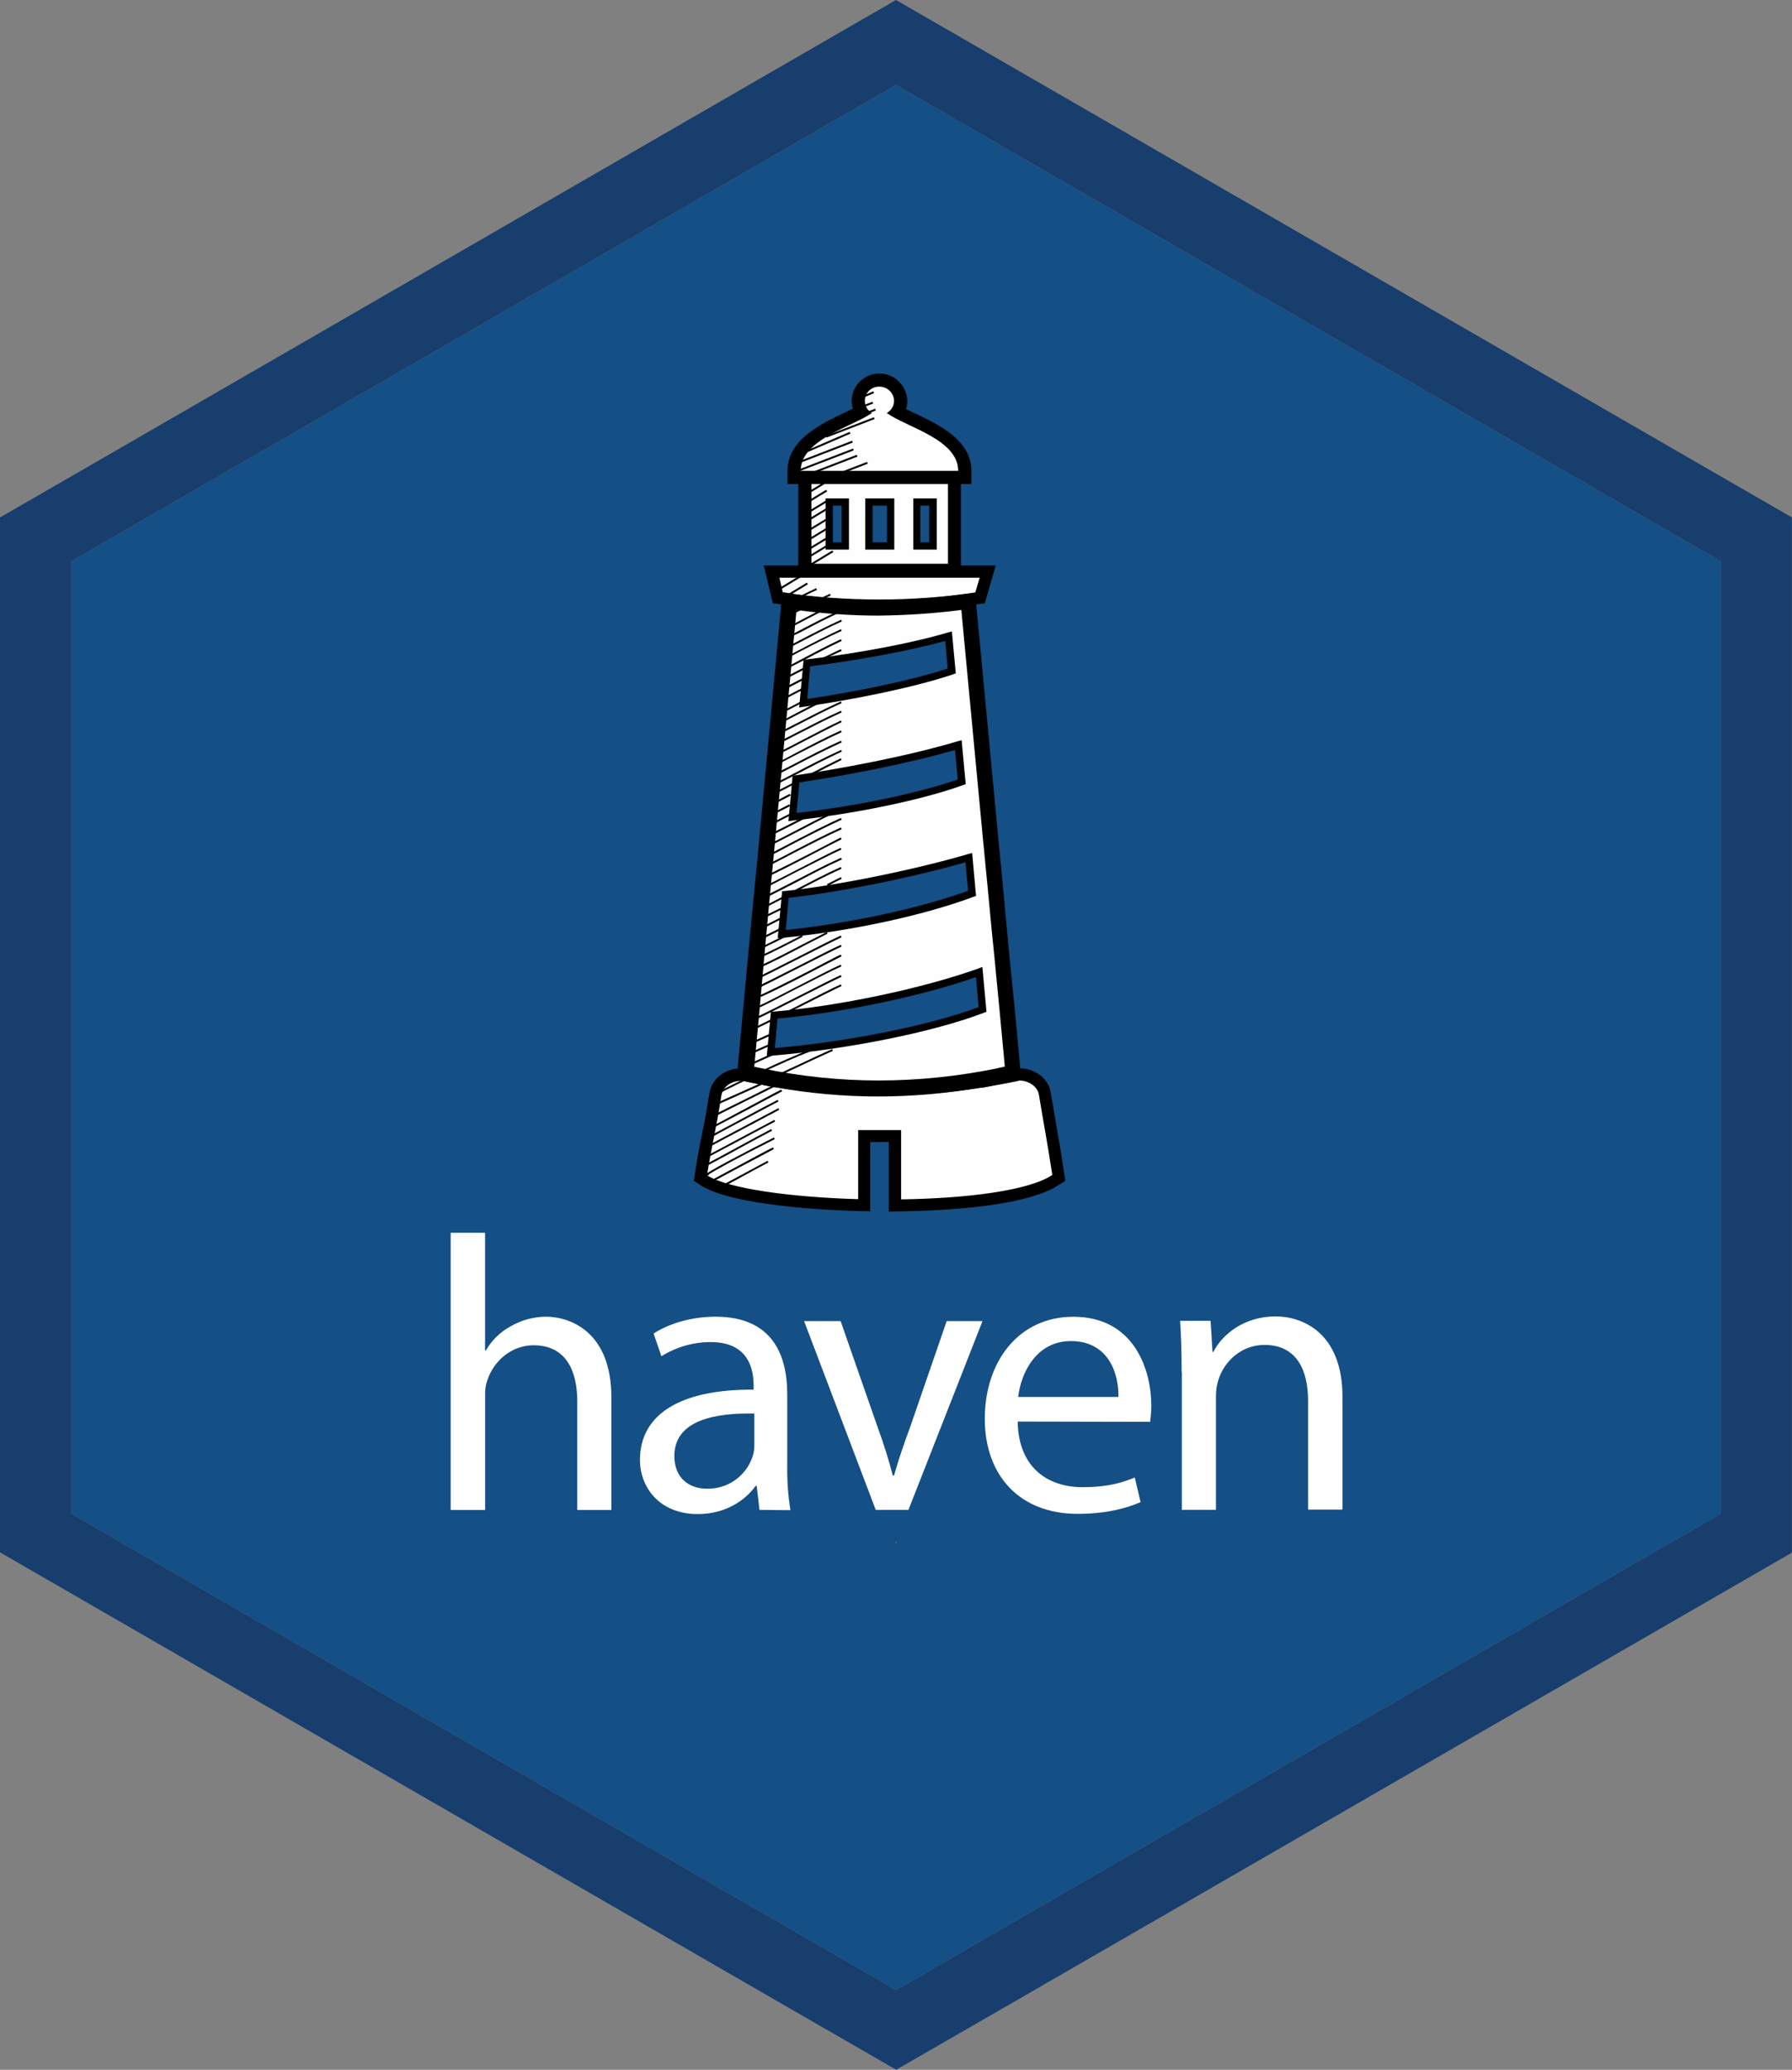 <?xml version="1.0" encoding="utf-8"?>
<!-- Generator: Adobe Illustrator 26.5.0, SVG Export Plug-In . SVG Version: 6.00 Build 0)  -->
<svg version="1.1" id="Layer_1" xmlns="http://www.w3.org/2000/svg" xmlns:xlink="http://www.w3.org/1999/xlink" x="0px" y="0px"
	 viewBox="0 0 2521 2911" style="enable-background:new 0 0 2521 2911;" xml:space="preserve">
<rect x="0" y="0" width="2521" height="2911" fill="#808080" stroke="none"/>
<style type="text/css">
	.st0{fill:#144F85;}
	.st1{fill:#173E6C;}
	.st2{fill:#E6B35A;}
	.st3{fill:#FFFFFF;}
	.st4{fill:#FEFEFE;}
</style>
<g>
	<g>
		<polygon class="st0" points="100.5,789.2 100.5,2129 1260.5,2798.8 2420.5,2129 2420.5,789.2 1260.5,119.4 		"/>
		<path class="st1" d="M2420.5,669.8l-953.1-550.4L1260.5,0l-206.9,119.4L100.5,669.8L0,727.7v1455.5l100.5,58l965.1,557.2
			l195.2,112.5l195.2-112.5l965.1-557.2l99.8-57.6V727.7L2420.5,669.8z M2420.5,2129l-1160,669.8L100.5,2129V789.2l1160-669.8
			l1160,669.8V2129z"/>
	</g>
	<path class="st2" d="M1258.8,2171.6c1-1,2.1-2.1,3.1-3.1h-1C1260.5,2169.5,1259.8,2170.6,1258.8,2171.6z"/>
	<path class="st3" d="M634,1733.8h48.4v165.7h1c8.2-14.4,20.2-26.1,34.7-34c15.1-8.9,31.9-13.4,49.4-13.7c35.7,0,92.6,22,92.6,113.6
		v158.2h-48v-152.7c0-42.9-15.8-78.9-61.4-78.9c-31.2,0-55.9,22-64.8,48.4c-2.7,7.2-3.8,15.1-3.4,23v160.2H634L634,1733.8
		L634,1733.8z"/>
	<path class="st3" d="M1068.4,2123.5l-3.8-33.6h-1.7c-14.8,20.9-43.2,39.5-81.3,39.5c-53.9,0-81.3-37.7-81.3-76.2
		c0-64.2,57-99.5,159.9-98.8v-5.5c0-22-6.2-61.4-60.4-61.4c-24.4,0-48.4,6.9-69.3,19.9l-11-31.9c22-14.4,53.9-23.7,87.1-23.7
		c81.3,0,100.9,55.6,100.9,108.8v99.5c-0.3,21.3,1,42.5,4.5,63.8L1068.4,2123.5z M1061.2,1988c-52.8-1-112.5,8.2-112.5,59.7
		c0,31.2,20.9,46,45.6,46c28.8,0.7,54.9-17.2,64.2-44.6c1.7-4.8,2.7-10.3,2.7-15.4V1988z"/>
	<path class="st3" d="M1182.6,1858l52.1,149.3c8.2,22.3,15.4,44.9,21.3,67.9h1.7c6.2-22,13.7-43.9,22.6-67.9l51.5-149.3h50.4
		L1278,2123.5h-46L1131.2,1858H1182.6z"/>
	<path class="st3" d="M1431.7,1999.3c1,65.2,42.9,92.3,91.3,92.3c34.7,0,55.6-6.2,73.4-13.7l8.2,34.7c-17.2,7.5-46,16.5-88.5,16.5
		c-81.7,0-130.7-53.9-130.7-133.8s47.3-143.4,124.5-143.4c86.8,0,109.8,76.2,109.8,125.2c0,7.5-0.7,15.1-1.7,22.6L1431.7,1999.3z
		 M1573.4,1964.7c0.7-30.9-12.7-78.6-66.9-78.6c-48.7,0-70.3,44.9-74.1,78.6H1573.4z"/>
	<path class="st3" d="M1662.3,1929.7c0-27.4-0.7-50.1-2.1-72.1h42.9l2.7,43.9h1c13-25.4,43.9-50.1,87.8-50.1c36.7,0,94,22,94,113.2
		v158.5h-48.4v-153c0-42.9-15.8-78.6-61.4-78.6c-31.9,0-56.6,22.6-64.8,49.4c-2.4,7.2-3.4,14.8-3.4,22.6v159.9h-48v-193.9H1662.3z"
		/>
	<path class="st4" d="M1085.5,803.9h304l-10.6,37.1c-94.3,14.4-190.1,14.4-284.4,0C1091.4,828.6,1088.6,816.3,1085.5,803.9z"/>
	<path d="M1236.8,860.2c-48,0-96.1-3.8-143.8-11l-5.8-0.7l-12.7-53.2h326.3l-15.4,53.2l-5.5,0.7
		C1332.5,856.8,1284.9,860.2,1236.8,860.2z M1101.3,833.4c89.9,13,181.1,13,270.7,0l6.2-20.9h-281.7L1101.3,833.4z"/>
	<path class="st4" d="M1132.2,802.2V671.5h210.3v130.7L1132.2,802.2z M1312.3,767.9v-61.8h-22.6v61.8H1312.3z M1253,767.9v-61.8
		h-30.5v61.8H1253z M1189.1,767.9v-61.8h-23v61.8H1189.1z"/>
	<path d="M1348,807.4H1127v-141H1348V807.4z M1137.7,797.1h200V676.6h-200.4L1137.7,797.1z M1317.8,773h-32.9V701h32.9V773z
		 M1294.8,762.7h12.4v-51.5h-12.4V762.7z M1258.1,773h-40.8V701h40.8V773z M1227.6,762.7h20.2v-51.5h-20.2V762.7z M1194.3,773h-32.9
		V701h32.9V773z M1171.6,762.7h12.4v-51.5h-12.4V762.7z"/>
	<path d="M1333.6,680.7v112.2h-192.1V680.7H1333.6 M1351.8,662.2h-228.8v149.3h228.8L1351.8,662.2L1351.8,662.2z"/>
	<path class="st4" d="M1117.1,671.5v-9.3c0-37.7,41.5-57.6,74.8-73.4c7.2-3.4,14.1-6.5,19.9-10c-2.7-4.5-4.5-10-4.5-15.1
		c0-16.5,13.4-29.9,29.8-29.9c16.5,0,29.8,13.4,29.8,29.9l0,0c0,5.5-1.7,11-4.5,15.4c6.2,3.4,13.7,6.9,21.3,10.6
		c32.9,15.4,73.8,35,73.8,72.4v9.3L1117.1,671.5z"/>
	<path d="M1237.2,543.8c11.3,0,20.2,8.9,20.6,19.9c0,7.2-4.1,13.7-10.3,17.2c28.5,20.2,100.5,37.1,100.5,81.3h-221.6
		c0-43.9,72-61.8,100.2-81.3c-6.2-3.4-9.9-10-9.9-17.2C1216.6,552.4,1225.8,543.5,1237.2,543.8 M1237.2,525.3
		c-21.3,0-38.8,17.2-39.1,38.4c0,3.8,0.7,7.5,1.7,11c-3.8,1.7-7.9,3.8-12,5.8c-33.6,16.1-79.9,38.1-79.9,81.7v18.5h258.7v-18.5
		c0-43.2-45.6-64.8-78.9-80.6c-4.5-2.1-8.9-4.1-13-6.2c1-3.8,1.7-7.5,1.7-11.3C1275.9,542.5,1258.4,525.3,1237.2,525.3L1237.2,525.3
		z"/>
	<path class="st4" d="M1259.1,1597.9h-43.2v97.1l-8.9-0.3c-82.3-2.4-182.5-13-216.8-35l-4.8-3.1l1-5.5c4.1-24.4,7.2-39.8,9.9-54.9
		c3.1-16.1,6.2-31.6,10.3-56.6c3.1-18.5,20.2-28.1,35.7-28.1c2.1,0,3.8,0,5.8,0.7c62.1,13.4,125.2,20.2,188.7,20.2
		c64.8,0,129.7-7.2,193.5-20.6c1.7-0.3,3.4-0.3,5.1-0.3c12.4,0,31.9,8.6,34.7,26.8c3.1,17.5,5.1,30.5,7.2,42.2
		c3.8,21.6,6.9,38.8,11.7,71.4l0.7,5.5l-4.5,3.1c-45.3,29.9-167.1,35-217.2,35.7h-8.6L1259.1,1597.9z"/>
	<path d="M1435.1,1519.7c9.3,0,24,6.5,26.4,19.6c8.2,49.8,11.3,63.5,18.9,113.2c-33.6,22.3-120.8,32.9-212.7,34.3v-97.4h-60.4v97.1
		c-94.7-2.7-183.6-14.8-212.7-33.6c8.2-49.8,12.4-62.1,20.2-111.9c2.4-15.1,17.5-20.9,27.1-20.9c1.4,0,2.7,0,4.1,0.3
		c62.4,13.7,126.6,20.6,190.4,20.6c65.5,0,131.1-7.2,195.2-20.6C1433.1,1519.7,1434.1,1519.7,1435.1,1519.7 M1435.1,1502.5
		c-2.4,0-4.5,0.3-6.9,0.7c-62.8,13.4-127.3,20.2-191.4,20.2c-62.8,0-125.6-6.9-187-20.2c-2.4-0.7-5.1-0.7-7.5-0.7
		c-19.2,0-40.5,12-44.3,35.3c-4.1,25-6.9,40.5-10.3,56.6c-3.1,15.1-6.2,30.9-9.9,55.2l-1.7,11l9.3,6.2
		c44.9,29.2,180.8,35.3,221.3,36.4l17.5,0.3v-97.4h26.1v97.8l17.5-0.3c63.1-1,176-6.9,221.6-37.1l9.3-5.8l-1.7-11
		c-4.8-32.3-7.9-49.8-11.7-71.4c-2.1-11.7-4.1-24.7-7.2-41.9C1474.9,1515.2,1453.7,1502.5,1435.1,1502.5L1435.1,1502.5z"/>
	<path class="st4" d="M1235.8,1530.6c-52.1,0-104-5.1-155.1-15.1l0,0l-12-2.4l-19.9-4.1l7.2-76.2l0,0l10.6-117.3l0,0l5.1-55.9l1-12
		l4.8-49.8l32.9-352.7l11.3,1.4c37.7,5.1,75.8,7.5,113.9,7.5c38.4,0,76.9-2.7,115.3-7.5l11.3-1.4l37.7,397l0,0l10.6,112.5l0,0
		l5.1,53.9l0,0l9.6,100.9l-9.6,2.1l-5.1,1l-3.1,0.7l-16.1,3.4v-0.3C1340.1,1525.5,1287.9,1530.6,1235.8,1530.6z M1084.5,1479.9
		c106-8.6,227.8-32.9,298.1-60l-4.8-52.8c-77.5,27.8-196.9,52.8-288.5,60.7L1084.5,1479.9z M1099.9,1313.4
		c93-8.9,195.9-30.9,267.6-57.3l-4.5-50.1c-75.5,22.3-187.3,44.9-258,52.2L1099.9,1313.4z M1115,1149.1
		c85.1-8.9,179.8-28.5,238.1-49.4l-4.8-51.8c-68.6,20.2-162.6,38.4-228.5,47.7L1115,1149.1z M1129.8,988.9
		c57.6-8.2,149.6-25.4,208.9-45.3l-4.5-49.1c-47.7,14.1-128.3,29.5-199,37.7L1129.8,988.9z"/>
	<path d="M1235.8,1535.8c-50.4,0-100.9-4.8-150.6-14.1l0,0l-5.5-1l-36.7-7.5l62.8-673.9l16.8,2.4c37.4,5.1,75.1,7.5,112.9,7.5
		c38.4,0,76.5-2.7,114.6-7.5l16.8-2.1l49.1,518.4l0,0l14.8,155.4l-14.1,3.1c-1.7,0.3-3.4,0.7-4.8,1l-3.4,0.7l-21.6,4.8v-0.7
		C1337,1531,1286.6,1535.8,1235.8,1535.8z M1078.3,1510.1l3.4,0.7c50.8,10,102.2,14.8,154,14.8s103.6-4.8,154.4-14.4l5.5-1v0.3
		l14.1-3.1l4.8-1l5.1-1l-14.4-154.1l0,0l-9.6-99.8l0,0l-0.7-8.9l-37.4-391.5l-6.2,0.7c-38.4,5.1-77.2,7.5-116,7.5
		c-38.4,0-76.5-2.7-114.2-7.5l-6.2-0.7l-43.9,469.7l0,0l-17.2,184.3L1078.3,1510.1z M1078.7,1485.4l5.8-62.4l4.1-0.3
		c91.3-7.5,209.3-32.6,287.2-60.4l6.2-2.4l5.8,63.1l-3.8,1.4c-70.3,27.1-193.5,51.8-299.5,60.4L1078.7,1485.4z M1093.8,1432.5
		l-3.8,41.5c101.9-8.6,218.2-31.9,286.8-57.6l-3.8-42.2C1295.8,1401.3,1183,1424.6,1093.8,1432.5L1093.8,1432.5z M1094.1,1319.3
		l6.2-65.9l4.1-0.3c70.7-7.2,181.1-29.5,257-51.8l6.2-1.7l5.5,60.4l-3.8,1.4c-72,26.8-175.3,48.7-269,57.6L1094.1,1319.3z
		 M1109.5,1262.7l-4.1,45.3c89.5-9.3,187-30.2,256.6-55.2l-3.8-40.1C1283.8,1234.2,1179.2,1255.1,1109.5,1262.7z M1109.2,1154.9
		l5.8-63.8l4.1-0.7c59.7-8.6,155.1-26.1,227.5-47.7l6.2-1.7l5.8,61.8l-3.8,1.4c-59,21.3-153,40.5-239.1,49.8L1109.2,1154.9z
		 M1124.6,1100.4l-4.1,42.9c81-8.9,170.5-27.4,226.8-47l-3.8-41.5C1273.2,1075,1183.3,1091.8,1124.6,1100.4L1124.6,1100.4z
		 M1124.3,995l6.2-67.3l4.1-0.3c70.7-8.2,150.3-23.3,198.3-37.7l6.2-1.7l5.5,59l-3.8,1.4c-59,19.9-149.9,37.1-210,45.6L1124.3,995z
		 M1139.7,937.1l-4.1,46c58-8.6,141.4-24.4,197.6-42.9l-3.4-38.8C1281.8,914.7,1207,928.8,1139.7,937.1z"/>
	<path d="M1352.4,857.8l30.9,327.3l0.3,2.7l0,0l6.9,71.4l0,0c2.7,29.5,5.5,58.7,8.6,88.2l0,0l7.2,74.8l0,0
		c2.4,24.4,4.5,49.1,6.9,73.4l0.3,4.5l0,0l0,0c-2.7,0.7-5.5,1-7.9,1.7l-4.1,1l0,0c-54.6,11-109.8,16.8-165.4,16.8
		c-55.2,0-110.5-5.8-164.7-17.2l0,0l-10.3-2.1l0.7-7.5l6.9-74.1l0,0c2.7-30.5,5.5-61.1,8.2-92l0,0l7.2-77.9l0,0l4.8-49.8l31.6-341.1
		c38.1,5.1,76.5,7.9,115.3,7.9C1274.9,865.3,1313.7,862.9,1352.4,857.8 M1100.6,832.7l-2.1,23l-31.9,341.1l-4.8,49.8l-2.4,24l0,0
		l-3.4,35l0,0l-1.7,18.9c-2.7,30.5-5.8,61.1-8.6,92l-2.4,26.1l0,0l-4.5,48.4l-0.7,7.5l-1.7,19.6l19.2,4.1l10.3,2.1l24.4,5.1v-0.3
		c48,8.6,96.4,13,145.1,13c48.7,0,97.4-4.5,145.5-12.7v0.7l24.4-5.5l4.1-1l3.1-0.7l5.1-1l18.9-4.1l-1.7-19.6v-0.3l-0.3-4.5
		c-1.7-17.2-3.1-34-4.8-51.1l-2.1-22.3l-3.1-31.2l0,0l-2.7-27.4l0,0l-1.7-16.1l-8.2-88.2l-2.7-29.2l0,0l-4.1-41.9l-0.3-2.7
		l-30.9-327.3l-2.1-22.6l-22.6,3.1c-37.7,5.1-75.8,7.5-113.6,7.5c-37.4,0-75.1-2.4-112.2-7.5L1100.6,832.7L1100.6,832.7z"/>
	<rect x="1090.4" y="816.7" transform="matrix(0.855 -0.518 0.518 0.855 -262.673 695.729)" width="47.3" height="2.7"/>
	<rect x="1091.4" y="831.7" transform="matrix(0.855 -0.518 0.518 0.855 -270.226 698.722)" width="48.4" height="2.7"/>
	<rect x="1129.1" y="677.9" transform="matrix(0.855 -0.518 0.518 0.855 -187.102 688.686)" width="20.2" height="2.7"/>
	<rect x="1127.1" y="686.5" transform="matrix(0.855 -0.518 0.518 0.855 -190.564 693.421)" width="37.7" height="2.7"/>
	<rect x="1127.8" y="698.5" transform="matrix(0.855 -0.518 0.518 0.855 -196.675 695.728)" width="38.4" height="2.7"/>
	<rect x="1128.1" y="713.3" transform="matrix(0.855 -0.518 0.518 0.855 -204.29 697.89)" width="38.1" height="2.7"/>
	<rect x="1129.8" y="723.3" transform="matrix(0.855 -0.518 0.518 0.855 -209.223 700.228)" width="38.1" height="2.7"/>
	<rect x="1124.1" y="739.3" transform="matrix(0.855 -0.518 0.518 0.855 -217.884 701.385)" width="44.9" height="2.7"/>
	<rect x="1121.6" y="753.1" transform="matrix(0.855 -0.518 0.518 0.855 -225.129 702.87)" width="48" height="2.7"/>
	<rect x="1122.4" y="765.8" transform="matrix(0.855 -0.518 0.518 0.855 -231.562 705.301)" width="48.7" height="2.7"/>
	<rect x="1121.8" y="622.7" transform="matrix(0.918 -0.396 0.396 0.918 -152.281 510.674)" width="77.5" height="2.7"/>
	<rect x="1118.9" y="635.1" transform="matrix(0.933 -0.36 0.36 0.933 -151.27 460.01)" width="83" height="2.7"/>
	<rect x="1116.4" y="646.4" transform="matrix(0.933 -0.359 0.359 0.933 -155.256 459.987)" width="87.5" height="2.7"/>
	<rect x="1136" y="652.9" transform="matrix(0.933 -0.36 0.36 0.933 -156.9 465.4)" width="72.1" height="2.7"/>
	<rect x="1210.3" y="554.2" transform="matrix(0.918 -0.396 0.396 0.918 -120.252 528.723)" width="19.9" height="2.7"/>
	<rect x="1211.4" y="567.5" transform="matrix(0.933 -0.359 0.359 0.933 -122.94 476.72)" width="17.5" height="2.7"/>
	<rect x="1166.8" y="586.3" transform="matrix(0.933 -0.359 0.359 0.933 -131.022 470.957)" width="67.6" height="2.7"/>
	<rect x="1160.1" y="600.1" transform="matrix(0.933 -0.36 0.36 0.933 -136.279 470.521)" width="72.1" height="2.7"/>
	<rect x="1150.5" y="662.9" transform="matrix(0.933 -0.36 0.36 0.933 -159.525 471.276)" width="72.1" height="2.7"/>
	<rect x="1135.4" y="772.7" transform="matrix(0.855 -0.518 0.518 0.855 -234.188 709.685)" width="35.7" height="2.7"/>
	<rect x="1119.6" y="788.6" transform="matrix(0.855 -0.518 0.518 0.855 -243.216 709.202)" width="56.6" height="2.7"/>
	<path d="M1070.4,1402l-1-2.4c22-10,64.8-31.9,90.2-45.3c12-6.2,20.9-11,23.3-11.7l1,2.4c-2.1,1-11,5.5-23,11.7
		C1133.6,1371.1,1092.4,1392.4,1070.4,1402z"/>
	<path d="M1069.1,1416.7l-1-2.4c7.9-3.4,29.2-14.4,51.1-25.7c25.4-13,51.8-26.8,63.5-31.9l1,2.4c-11.7,5.1-37.7,18.5-63.5,31.6
		C1098.2,1402.3,1077.3,1413,1069.1,1416.7z"/>
	<path d="M1063.9,1433.5l-1-2.4c10.3-4.8,35.7-17.5,60-29.9s49.7-25.4,60-29.9l1,2.4c-10.3,4.8-35.7,17.5-60,29.9
		C1099.6,1416,1074.5,1428.7,1063.9,1433.5z"/>
	<path d="M1063.9,1446.6l-1-2.4c10.3-4.8,35.7-17.5,60-29.9s49.7-25.4,60-29.9l1,2.4c-10.3,4.8-35.7,17.5-60,29.9
		C1099.6,1429.1,1074.5,1441.8,1063.9,1446.6z"/>
	<path d="M1070.4,1346.7l-1-2.4c18.2-8.2,36.4-17.5,54.2-26.8l4.5-2.4l1,2.4l-4.5,2.4C1107.1,1328.9,1089,1338.2,1070.4,1346.7z"/>
	<path d="M1069.1,1361.1l-1-2.4c20.6-9.3,40.8-19.9,60.4-30.2c11.3-5.8,23.3-12,34.7-17.8l1,2.4c-11.7,5.8-23.3,12-34.7,17.8
		C1109.9,1341.2,1089.6,1351.9,1069.1,1361.1z"/>
	<path d="M1063.9,1378l-1-2.4c10.3-4.8,35.7-17.5,60-29.9s49.7-25.4,60-29.9l1,2.4c-10.3,4.8-35.7,17.5-60,29.9
		C1099.6,1360.5,1074.5,1373.2,1063.9,1378z"/>
	<path d="M1063.9,1391l-1-2.4c10.3-4.8,35.7-17.5,60-29.9c24.4-12.4,49.7-25.4,60-29.9l1,2.4c-10.3,4.8-35.7,17.5-60,29.9
		C1099.6,1373.5,1074.5,1386.5,1063.9,1391z"/>
	<path d="M1070.4,1293.2l-1-2.4c9.9-4.5,19.6-9.3,28.5-13.7l1,2.4C1090,1283.9,1080.4,1288.7,1070.4,1293.2z"/>
	<path d="M1164.8,1245.9l-1.4-2.4l4.8-2.4c4.8-2.4,9.6-5.1,14.8-7.5l1,2.4c-4.8,2.4-9.9,4.8-14.8,7.5L1164.8,1245.9z"/>
	<path d="M1069.1,1307.6l-1-2.4c8.2-3.8,16.5-7.9,24.4-12l4.8-2.4l1,2.4l-4.8,2.4C1085.9,1299.7,1077.6,1303.8,1069.1,1307.6z"/>
	<path d="M1064.6,1324.1l-1-2.4c10.6-4.8,22.3-10.6,36-17.5l1,2.4C1086.9,1313.8,1075.2,1319.3,1064.6,1324.1z"/>
	<path d="M1063.9,1337.8l-1-2.4c12.4-5.5,24.7-12,36.7-17.8l8.6-4.5l1,2.4l-8.6,4.5C1088.6,1325.8,1076.6,1332,1063.9,1337.8z"/>
	<path d="M1070.4,1237.6l-1-2.4c22-10,64.8-31.9,90.2-45.3c12-6.2,20.9-11,23.3-12l1,2.4c-2.1,1-11,5.5-23,11.7
		C1133.6,1206.4,1092.4,1227.7,1070.4,1237.6z"/>
	<path d="M1069.1,1252.4l-1-2.4c7.9-3.4,29.2-14.4,51.1-25.7c25.4-13,51.8-26.8,63.5-31.9l1,2.4c-11.7,5.1-37.7,18.5-63.5,31.6
		C1098.2,1238,1077.3,1248.6,1069.1,1252.4z"/>
	<path d="M1067.7,1267.1l-1-2.4c17.8-8.6,36-17.8,53.2-26.8c20.6-10.6,41.9-22,63.5-31.6l1,2.4c-21.3,9.6-42.5,20.6-63.1,31.6
		C1103.4,1249.3,1085.5,1258.9,1067.7,1267.1z"/>
	<path d="M1067,1280.9l-1-2.4c14.1-6.5,27.4-13.4,37.7-18.9l1,2.4C1094.4,1267.5,1081.1,1274.3,1067,1280.9z"/>
	<path d="M1119.8,1254.1l-1.4-2.4l1-0.7c20.6-10.6,41.9-22,63.5-31.6l1,2.4c-21.3,9.6-42.5,20.6-63.1,31.6L1119.8,1254.1z"/>
	<path d="M1072.1,1181l-1-2.4c19.2-8.9,38.1-18.5,58.7-29.2l1.4,2.4C1110.2,1162.5,1091.4,1172.1,1072.1,1181z"/>
	<path d="M1071.1,1195.4l-1-2.4c17.5-8.2,35-17.5,51.8-26.1c14.8-7.9,30.2-15.8,45.6-23.3l1,2.4c-15.4,7.5-30.5,15.4-45.6,23.3
		C1106.1,1177.9,1088.6,1187.2,1071.1,1195.4z"/>
	<path d="M1071.1,1209.5l-1-2.4c16.1-7.9,32.3-16.1,47.7-24.4c21.3-11,42.9-22.3,65.2-32.3l1,2.4c-22,10-43.9,21.3-65.2,32.3
		C1103.4,1193.4,1087.2,1201.9,1071.1,1209.5z"/>
	<path d="M1071.1,1222.9l-1-2.4c16.1-7.9,32.3-16.1,47.7-24.4c21.3-11,42.9-22.3,65.2-32.3l1,2.4c-22,10-43.9,21.3-65.2,32.3
		C1103.4,1206.7,1087.2,1215,1071.1,1222.9z"/>
	<path d="M1082.8,1120.3l-1-2.4c13.7-6.5,26.8-13.4,38.1-19.2l1,2.4C1109.9,1106.9,1096.5,1113.8,1082.8,1120.3z"/>
	<path d="M1142.1,1090.1l-1.4-2.4c13.4-6.9,27.4-14.1,42.2-21.3l1,2.4C1169.6,1076,1155.2,1083.2,1142.1,1090.1z"/>
	<path d="M1080,1135.4l-1-2.4c11-5.5,21.6-11,31.9-16.5l1.4,2.4C1102,1124.4,1091,1129.9,1080,1135.4z"/>
	<path d="M1076.9,1151.2l-1-2.4c11-5.5,21.6-11,34.3-17.5l1.4,2.4C1098.6,1140.2,1087.9,1145.7,1076.9,1151.2z"/>
	<path d="M1073.5,1166.3l-1-2.4c14.1-6.9,27.8-14.1,41.9-21.3l1,2.4C1101.3,1152.2,1087.6,1159.4,1073.5,1166.3z"/>
	<path d="M1089.6,1063.7l-1-2.4c14.8-7.2,29.5-14.8,43.6-22.3c16.5-8.6,33.6-17.5,50.8-25.7l1,2.4c-17.2,8.2-34.3,17.2-50.8,25.7
		C1118.8,1048.9,1104.4,1056.5,1089.6,1063.7z"/>
	<path d="M1088.3,1078.1l-1-2.4c10.3-5.1,20.9-10.6,31.2-16.1c20.9-11,42.5-22.3,64.5-32.3l1,2.4c-22,10-43.2,21.3-64.2,31.9
		C1109.2,1067.1,1098.9,1072.6,1088.3,1078.1z"/>
	<path d="M1087.6,1092.5l-1-2.4c10.6-5.5,21.6-11,32.3-16.5c20.9-11,42.5-22,64.2-31.9l1,2.4c-21.6,10-43.2,20.9-64.2,31.9
		C1109.5,1081.5,1098.6,1087,1087.6,1092.5z"/>
	<path d="M1085.5,1106.9l-1-2.4c11.3-5.5,22.6-11.7,34-17.5c20.9-11,42.9-22.3,64.8-32.3l1,2.4c-22,10-43.6,21.3-64.5,32.3
		C1108.2,1095.2,1096.8,1101.1,1085.5,1106.9z"/>
	<path d="M1093.1,1006.7l-1-2.4c13.7-6.9,27.8-14.1,41.2-21.3l2.1-1l1.4,2.4l-2.1,1C1120.9,992.3,1106.8,999.8,1093.1,1006.7z"/>
	<path d="M1092.4,1020.4l-1-2.4c9.6-4.8,18.9-9.6,28.5-14.8c12.4-6.5,25.4-13.4,38.1-19.6l1,2.4c-12.7,6.5-25.7,13-38.1,19.6
		C1111.3,1010.5,1101.7,1015.6,1092.4,1020.4z"/>
	<path d="M1090.7,1035.5l-1-2.4c9.9-5.1,20.2-10.3,30.2-15.4c20.6-10.6,41.9-21.6,63.1-31.2l1,2.4c-21.3,9.6-42.5,20.6-63.1,31.2
		C1111.3,1024.9,1101,1030.4,1090.7,1035.5z"/>
	<path d="M1090.7,1048.6l-1-2.4c9.9-5.1,20.2-10.3,30.2-15.4c20.6-10.6,41.9-21.6,63.1-31.2l1,2.4c-21.3,9.6-42.5,20.6-63.1,31.2
		C1111.3,1038.3,1101,1043.4,1090.7,1048.6z"/>
	<path d="M1096.5,946l-1-2.4c12.7-6.2,25.7-13,38.1-19.6c16.1-8.6,32.6-17.2,49.4-25l1,2.4c-16.5,7.9-33.3,16.5-49.1,25
		C1122.2,932.9,1109.2,939.8,1096.5,946z"/>
	<path d="M1095.5,960l-1-2.4c8.9-4.5,17.5-8.9,26.4-13.7c20.2-10.6,41.2-21.3,62.1-30.9l1,2.4c-20.9,9.6-41.9,20.2-61.8,30.9
		C1113,950.8,1104.4,955.6,1095.5,960z"/>
	<path d="M1094.1,974.8l-1-2.4c9.6-4.8,19.2-10,28.5-14.8l7.5-3.8l1.4,2.4l-7.5,3.8C1113.3,965.2,1103.7,970,1094.1,974.8z"/>
	<path d="M1093.1,988.9l-1-2.4c9.6-4.8,19.2-10,29.2-15.1l6.9-3.4l1,2.4l-6.9,3.4C1112.3,978.9,1102.7,984.1,1093.1,988.9z"/>
	<path d="M1105.1,886.3l-1-2.4c10.6-5.5,21.6-11,32.3-16.8c15.1-7.9,30.9-16.1,46.7-23.7l1,2.4c-15.8,7.5-31.2,15.8-46.7,23.7
		C1126.7,874.9,1116.1,880.8,1105.1,886.3z"/>
	<path d="M1103.4,900.7l-1.4-2.4c7.5-3.8,14.8-7.5,22.3-11.3c18.9-10,38.8-20.2,58.7-29.2l1,2.4c-19.9,8.9-39.5,19.2-58.3,29.2
		C1118.1,892.8,1110.6,896.9,1103.4,900.7z"/>
	<path d="M1099.9,916.5l-1-2.4c8.2-4.1,16.8-8.6,25-13c19.2-10,39.1-20.2,59.4-29.5l1,2.4c-20.2,8.9-40.1,19.6-59.4,29.5
		C1116.4,907.9,1108.2,912.3,1099.9,916.5z"/>
	<path d="M1097.5,930.9l-1-2.4c8.6-4.5,17.5-8.9,26.1-13.4c19.6-10.3,39.8-20.6,60.4-30.2l1,2.4c-20.6,9.3-40.8,19.9-60.4,29.9
		C1115,922,1106.5,926.4,1097.5,930.9z"/>
	<path d="M1099.2,854.7l-1-2.4l10.3-5.5c13-6.5,26.4-13.4,39.8-19.6l1,2.4c-13.4,6.2-26.8,13-39.5,19.6L1099.2,854.7z"/>
	<path d="M1103.4,870.1l-1-2.4l16.1-8.2c15.8-8.2,32.3-16.8,49.1-24.4l1,2.4c-16.5,7.5-32.9,15.8-48.7,24L1103.4,870.1z"/>
	<rect x="1058.1" y="1457.2" transform="matrix(0.913 -0.409 0.409 0.913 -502.441 566.747)" width="32.6" height="2.7"/>
	<rect x="1059.5" y="1471.6" transform="matrix(0.913 -0.409 0.409 0.913 -508.404 567.632)" width="28.1" height="2.7"/>
	<rect x="1050.2" y="1486.7" transform="matrix(0.913 -0.409 0.409 0.913 -514.548 569.022)" width="47" height="2.7"/>
	<path d="M1011.8,1537.8l-1-2.4c20.2-10.6,95.4-47,127.6-58.7l1,2.4C1107.1,1490.8,1032,1527.2,1011.8,1537.8z"/>
	<path d="M1081.1,1519.7l-1-2.4c12.4-5.5,29.2-13.4,45.3-20.9c16.1-7.5,32.6-15.4,45.3-20.9l1,2.4c-12.4,5.5-29.2,13.4-45.3,20.9
		C1110.2,1506.3,1093.4,1514.2,1081.1,1519.7z"/>
	<rect x="1003.5" y="1536.1" transform="matrix(0.913 -0.409 0.409 0.913 -537.672 559.73)" width="73.8" height="2.7"/>
	<path d="M1003.9,1571.1l-1-2.4c9.6-5.1,28.1-14.1,46-23s36.4-18.2,46-23l1,2.4c-9.6,5.1-28.1,14.1-46,23
		S1013.5,1566.3,1003.9,1571.1z"/>
	<path d="M1003.2,1586.2l-1-2.4c8.2-4.1,28.5-15.1,48.4-25.7s40.1-21.6,48.4-25.7l1.4,2.4c-8.2,4.1-28.8,15.1-48.4,25.7
		C1032.3,1571.1,1011.4,1581.8,1003.2,1586.2z"/>
	<path d="M999.8,1600l-1.4-2.4c7.9-4.1,28.1-14.8,47.7-25.4c19.6-10.6,39.8-21.3,48-25.4l1,2.4c-8.2,4.1-28.5,15.1-48,25.4
		C1027.5,1584.9,1007.6,1595.8,999.8,1600z"/>
	<path d="M996.7,1613.7l-1-2.4c8.6-4.5,29.5-15.8,49.7-26.4s41.2-22,49.7-26.4l1,2.4c-8.6,4.5-29.5,15.8-49.7,26.4
		S1005.2,1609.2,996.7,1613.7z"/>
	<path d="M993.6,1628.8l-1-2.4c8.2-4.1,28.5-15.1,48.4-25.7c19.9-10.6,40.1-21.3,48.4-25.7l1,2.4c-8.2,4.1-28.5,15.1-48.4,25.7
		C1022.1,1613.7,1001.8,1624.3,993.6,1628.8z"/>
	<path d="M991.5,1641.1l-1-2.4c7.9-4.1,28.1-14.8,47.3-25.4c19.2-10.6,39.5-21.3,47.3-25.4l1,2.4c-7.9,4.1-28.1,14.8-47.3,25.4
		C1019.7,1626.4,999.4,1637,991.5,1641.1z"/>
	<path d="M992.5,1654.2c-0.3,0-0.3,0-0.7-0.3l-0.7-1c0-2.7,58.3-33.3,97.8-53.2l1,2.4c-55.2,27.8-83.4,43.6-92.6,49.4l0.3,0.7
		C996,1653.1,994.3,1653.8,992.5,1654.2z"/>
	<path d="M1002.8,1661.7l-1-2.4c6.5-3.4,25-13.4,42.9-23c17.8-9.6,36.4-19.6,42.9-22.6l1,2.4c-6.5,3.4-24.7,13.4-42.5,22.6
		C1028.2,1648,1009.4,1658.6,1002.8,1661.7z"/>
	<path d="M1010,1673l-1-2.4c3.8-2.1,19.9-10.6,35.3-18.9c15.4-8.2,31.6-17.2,35.7-19.2l1,2.4c-4.1,2.1-20.2,10.6-35.7,19.2
		C1029.9,1662.7,1013.8,1671,1010,1673z"/>
</g>
</svg>

